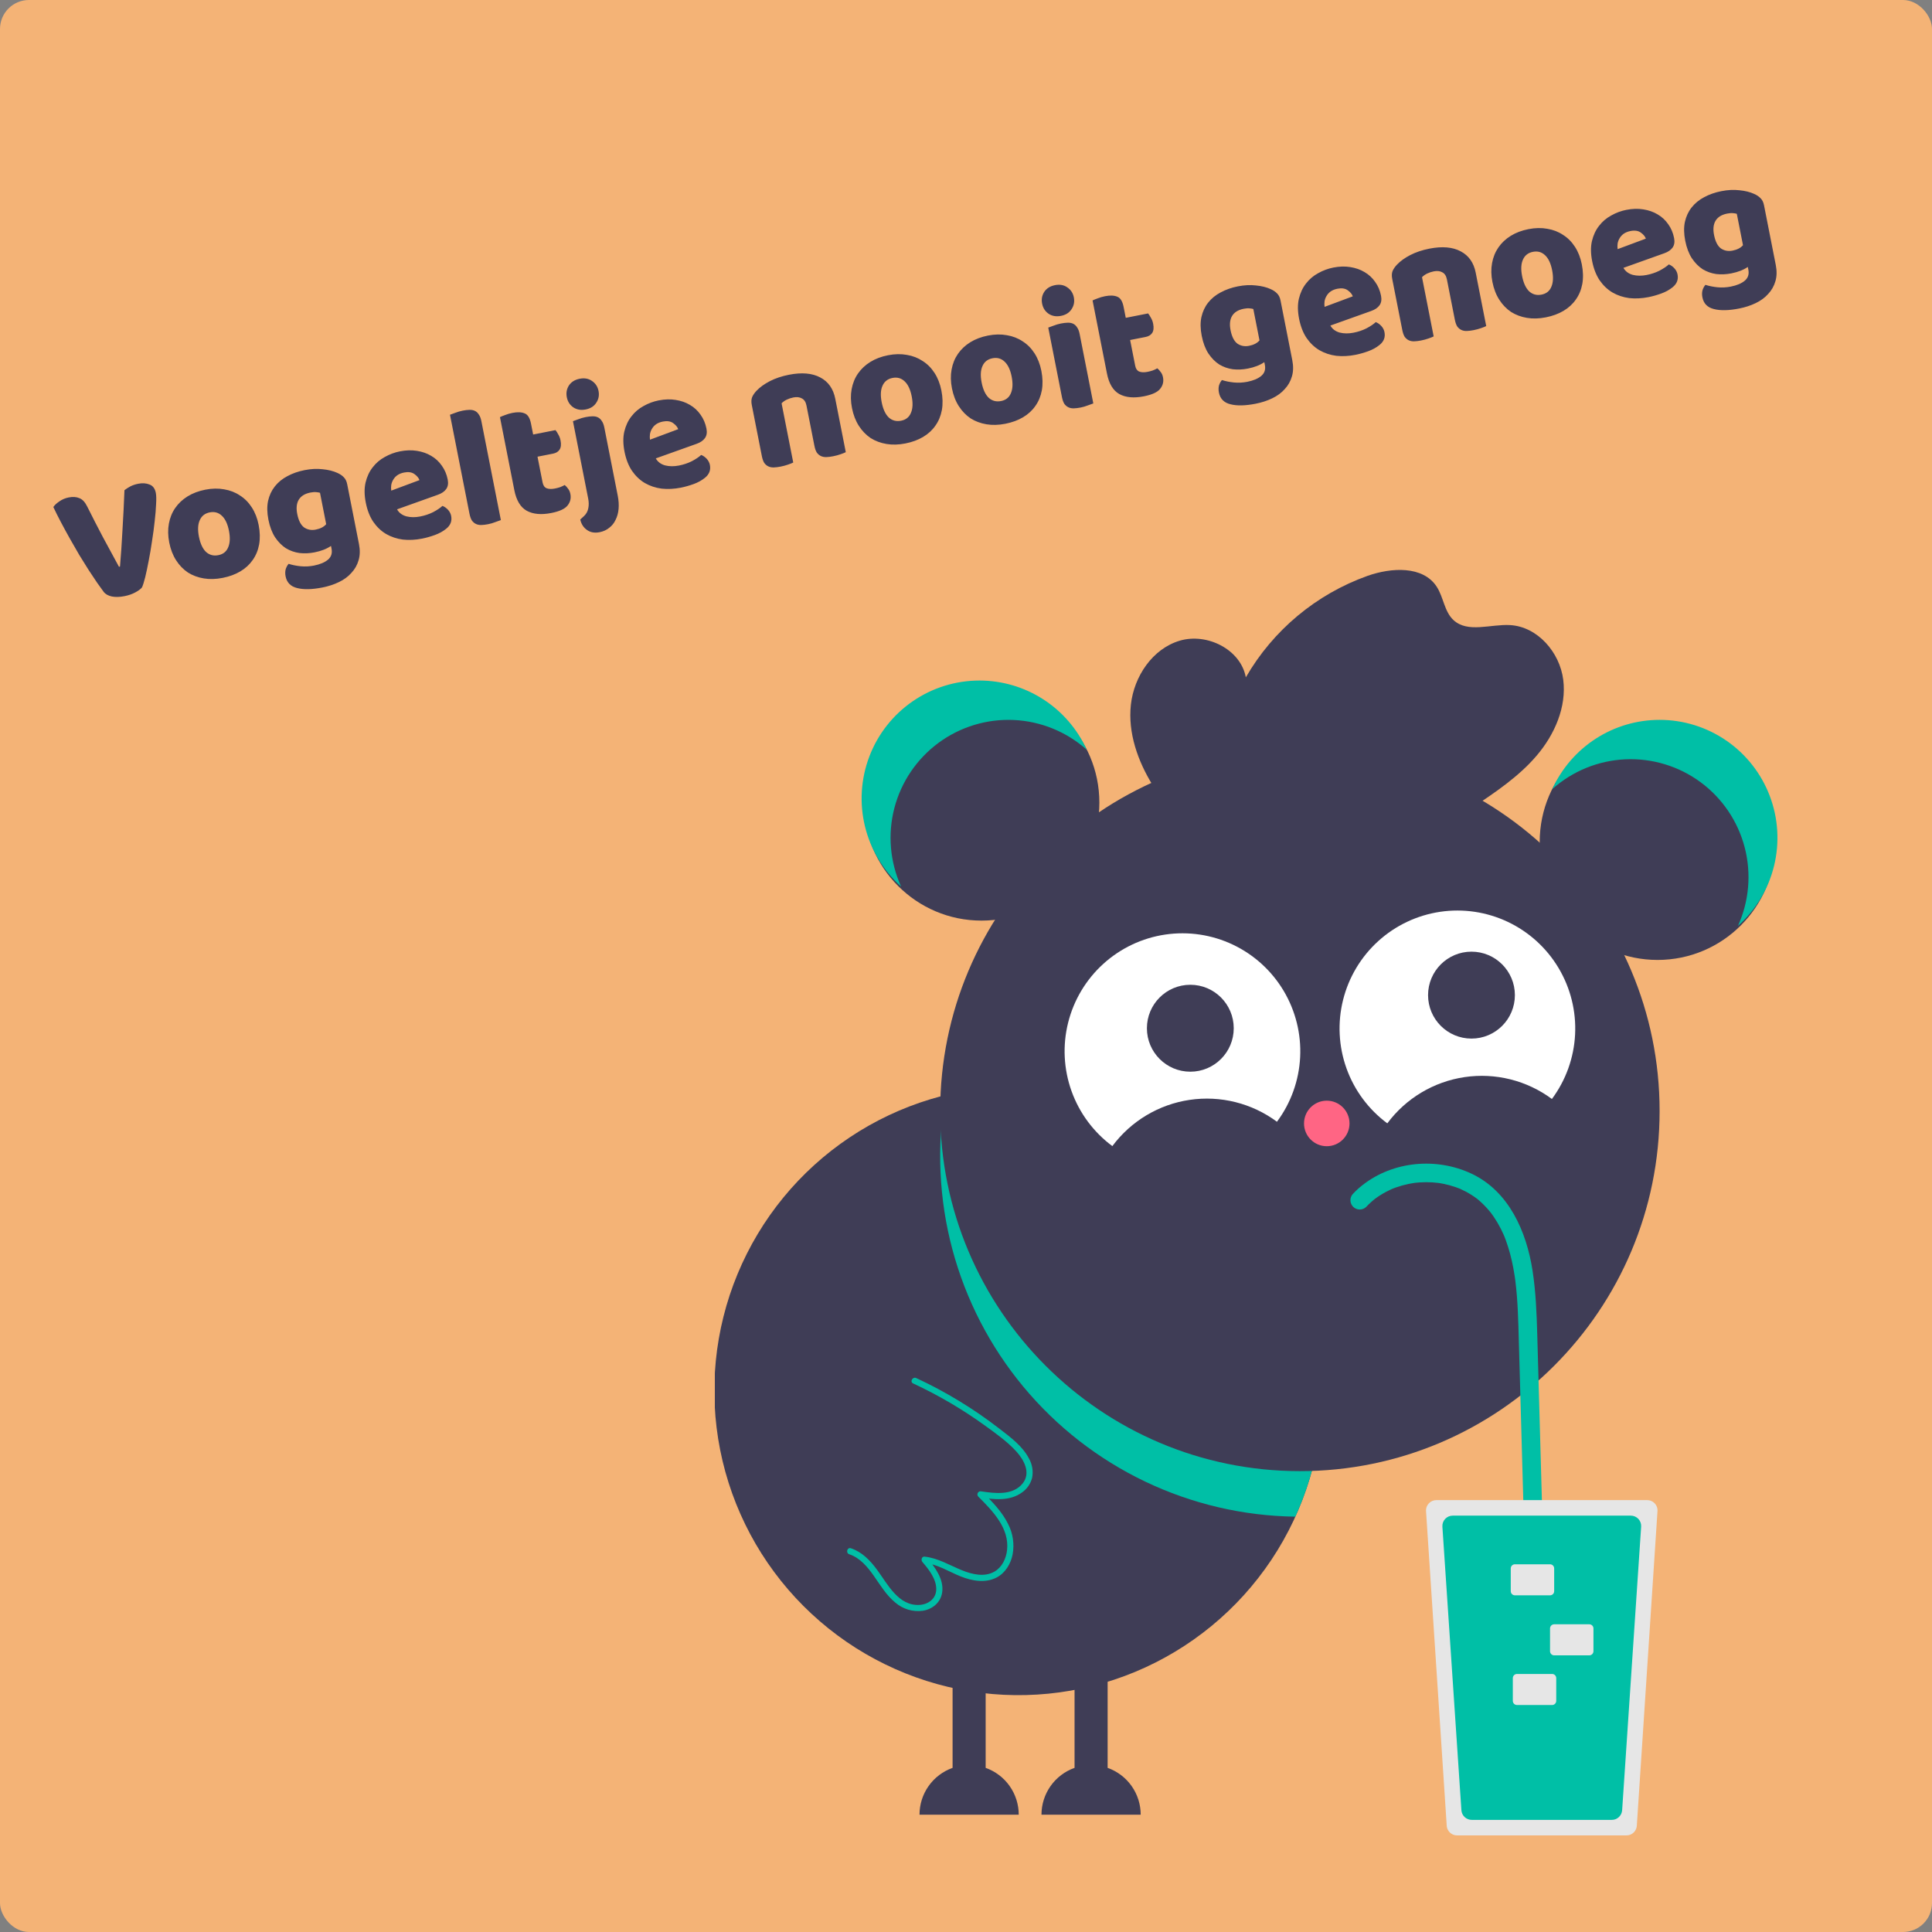<svg width="400" height="400" viewBox="0 0 400 400" fill="none" xmlns="http://www.w3.org/2000/svg">
<rect x="0" y="0" width="400" height="400" fill="#808080" stroke="none"/>
<rect width="400" height="400" rx="6" fill="#F4B376"/>
<path d="M29.399 121.612C29.125 121.96 28.656 122.309 27.991 122.66C27.35 123.007 26.617 123.261 25.793 123.423C24.804 123.618 23.929 123.644 23.167 123.5C22.4 123.333 21.836 123.016 21.475 122.549C21.109 122.058 20.655 121.426 20.111 120.653C19.563 119.856 18.972 118.969 18.34 117.993C17.731 117.012 17.087 115.977 16.407 114.888C15.747 113.77 15.096 112.639 14.455 111.493C13.813 110.347 13.2 109.221 12.615 108.113C12.03 107.005 11.506 105.959 11.043 104.973C11.307 104.579 11.72 104.192 12.282 103.812C12.862 103.404 13.505 103.131 14.212 102.992C15.083 102.82 15.826 102.87 16.442 103.14C17.077 103.382 17.621 103.972 18.075 104.91C19.165 107.092 20.237 109.18 21.29 111.175C22.362 113.14 23.476 115.196 24.632 117.341L24.844 117.299C25.044 114.961 25.216 112.419 25.361 109.676C25.529 106.927 25.664 104.198 25.767 101.487C26.149 101.192 26.561 100.927 27.005 100.693C27.471 100.454 28.011 100.275 28.623 100.154C29.494 99.983 30.275 100.037 30.966 100.316C31.653 100.573 32.084 101.148 32.26 102.043C32.362 102.561 32.381 103.34 32.317 104.38C32.276 105.415 32.179 106.597 32.024 107.923C31.888 109.222 31.705 110.591 31.475 112.031C31.269 113.466 31.036 114.832 30.778 116.131C30.539 117.401 30.298 118.537 30.055 119.539C29.807 120.517 29.589 121.208 29.399 121.612ZM53.548 108.675C53.835 110.135 53.869 111.486 53.649 112.728C53.424 113.946 52.976 115.025 52.305 115.965C51.657 116.899 50.808 117.678 49.756 118.301C48.705 118.924 47.484 119.372 46.095 119.646C44.706 119.919 43.404 119.956 42.19 119.754C40.977 119.553 39.881 119.145 38.904 118.53C37.946 117.887 37.132 117.045 36.462 116.002C35.792 114.96 35.318 113.733 35.039 112.32C34.766 110.93 34.741 109.627 34.966 108.408C35.191 107.19 35.627 106.113 36.275 105.178C36.941 104.216 37.798 103.411 38.845 102.764C39.892 102.118 41.11 101.658 42.499 101.384C43.889 101.111 45.192 101.087 46.411 101.311C47.624 101.513 48.711 101.935 49.669 102.578C50.646 103.193 51.469 104.021 52.139 105.063C52.809 106.105 53.279 107.309 53.548 108.675ZM41.185 111.11C41.468 112.546 41.957 113.599 42.651 114.27C43.365 114.912 44.216 115.136 45.205 114.941C46.194 114.746 46.871 114.209 47.236 113.33C47.625 112.447 47.68 111.298 47.402 109.885C47.124 108.473 46.64 107.443 45.95 106.796C45.255 106.125 44.413 105.888 43.424 106.082C42.435 106.277 41.746 106.816 41.358 107.7C40.965 108.56 40.907 109.697 41.185 111.11ZM63.054 97.337C64.396 97.073 65.644 97.01 66.797 97.15C67.968 97.262 68.984 97.515 69.844 97.908C70.38 98.145 70.817 98.438 71.155 98.787C71.516 99.132 71.76 99.622 71.885 100.258L74.319 112.621C74.565 113.869 74.54 114.986 74.246 115.974C73.956 116.985 73.456 117.866 72.748 118.617C72.068 119.387 71.203 120.022 70.151 120.523C69.124 121.019 67.986 121.389 66.738 121.635C64.595 122.057 62.853 122.094 61.513 121.747C60.177 121.423 59.382 120.613 59.127 119.318C59.02 118.776 59.031 118.273 59.16 117.807C59.316 117.36 59.515 117.003 59.756 116.736C60.513 116.978 61.341 117.145 62.24 117.237C63.162 117.325 64.082 117.278 65.001 117.097C66.272 116.847 67.243 116.436 67.913 115.863C68.583 115.291 68.825 114.534 68.64 113.592L68.529 113.027C67.647 113.641 66.511 114.085 65.122 114.358C64.062 114.567 63.019 114.613 61.993 114.497C60.987 114.353 60.053 114.023 59.194 113.508C58.353 112.964 57.604 112.206 56.948 111.235C56.316 110.258 55.856 109.04 55.568 107.58C55.285 106.144 55.263 104.852 55.502 103.704C55.764 102.552 56.228 101.555 56.895 100.715C57.58 99.846 58.443 99.138 59.485 98.59C60.546 98.014 61.736 97.597 63.054 97.337ZM66.253 102.027C66.069 101.966 65.803 101.92 65.455 101.891C65.131 101.857 64.733 101.886 64.262 101.979C63.108 102.206 62.302 102.708 61.843 103.483C61.403 104.23 61.301 105.204 61.538 106.405C61.806 107.771 62.284 108.704 62.969 109.205C63.674 109.678 64.474 109.826 65.369 109.65C66.334 109.46 67.055 109.085 67.532 108.527L66.253 102.027ZM87.397 111.513C86.008 111.787 84.676 111.853 83.401 111.713C82.144 111.544 80.993 111.16 79.945 110.559C78.92 109.953 78.033 109.113 77.283 108.038C76.557 106.958 76.038 105.629 75.728 104.051C75.422 102.497 75.407 101.118 75.684 99.913C75.979 98.681 76.469 97.631 77.154 96.762C77.835 95.87 78.673 95.154 79.667 94.616C80.657 94.054 81.706 93.664 82.813 93.446C84.061 93.201 85.228 93.166 86.315 93.344C87.425 93.517 88.41 93.861 89.27 94.376C90.153 94.887 90.885 95.563 91.467 96.402C92.071 97.237 92.48 98.196 92.694 99.279C92.851 100.08 92.748 100.736 92.384 101.248C92.02 101.76 91.45 102.154 90.672 102.429L82.205 105.454C82.617 106.18 83.263 106.664 84.142 106.907C85.017 107.126 85.972 107.134 87.009 106.93C87.974 106.74 88.858 106.443 89.659 106.041C90.479 105.61 91.128 105.177 91.604 104.741C92.027 104.902 92.41 105.169 92.753 105.542C93.095 105.915 93.313 106.337 93.406 106.808C93.614 107.867 93.275 108.753 92.388 109.466C91.713 110.015 90.919 110.453 90.005 110.779C89.091 111.106 88.222 111.351 87.397 111.513ZM83.675 97.826C83.11 97.938 82.634 98.129 82.247 98.401C81.884 98.668 81.603 98.98 81.404 99.338C81.201 99.671 81.066 100.04 80.999 100.445C80.95 100.821 80.951 101.2 81.002 101.581L86.847 99.403C86.684 98.946 86.332 98.526 85.792 98.143C85.252 97.76 84.546 97.655 83.675 97.826ZM103.698 107.68C103.448 107.778 103.071 107.913 102.567 108.086C102.091 108.277 101.594 108.424 101.076 108.526C100.558 108.628 100.08 108.685 99.642 108.698C99.228 108.706 98.859 108.632 98.534 108.476C98.21 108.32 97.931 108.081 97.696 107.761C97.481 107.412 97.315 106.943 97.199 106.354L93.165 85.868C93.415 85.769 93.78 85.636 94.261 85.468C94.76 85.272 95.269 85.123 95.787 85.021C96.305 84.919 96.771 84.864 97.186 84.856C97.623 84.843 98.004 84.915 98.329 85.071C98.653 85.227 98.923 85.48 99.138 85.829C99.373 86.15 99.548 86.604 99.664 87.193L103.698 107.68ZM112.337 99.888C112.457 100.5 112.732 100.898 113.159 101.083C113.611 101.264 114.19 101.284 114.896 101.145C115.249 101.075 115.61 100.98 115.977 100.859C116.34 100.714 116.653 100.567 116.917 100.417C117.18 100.634 117.415 100.894 117.621 101.195C117.846 101.469 118.003 101.83 118.091 102.277C118.267 103.172 118.069 103.969 117.498 104.669C116.95 105.364 115.828 105.878 114.133 106.212C112.06 106.62 110.366 106.464 109.051 105.745C107.758 105.021 106.904 103.599 106.486 101.48L103.51 86.362C103.755 86.241 104.106 86.098 104.563 85.935C105.039 85.743 105.547 85.594 106.089 85.487C107.125 85.283 107.963 85.314 108.602 85.58C109.261 85.817 109.706 86.524 109.937 87.702L110.383 89.962L115.01 89.051C115.202 89.282 115.396 89.587 115.593 89.964C115.808 90.313 115.963 90.722 116.055 91.194C116.218 92.018 116.147 92.655 115.845 93.106C115.561 93.529 115.113 93.801 114.501 93.921L111.287 94.554L112.337 99.888ZM117.352 82.242C117.176 81.347 117.322 80.536 117.79 79.808C118.282 79.075 119.022 78.611 120.011 78.416C121 78.222 121.849 78.373 122.559 78.869C123.292 79.361 123.746 80.054 123.922 80.949C124.098 81.843 123.941 82.657 123.449 83.39C122.981 84.118 122.252 84.58 121.263 84.774C120.274 84.969 119.413 84.821 118.681 84.329C117.971 83.833 117.529 83.137 117.352 82.242ZM120.944 106.815C121.397 106.384 121.683 105.85 121.803 105.215C121.927 104.604 121.919 103.945 121.78 103.238L118.623 87.202C118.872 87.104 119.238 86.971 119.718 86.803C120.218 86.607 120.726 86.458 121.244 86.356C121.763 86.254 122.229 86.199 122.643 86.191C123.081 86.178 123.462 86.249 123.786 86.406C124.11 86.562 124.38 86.815 124.596 87.164C124.83 87.484 125.005 87.939 125.121 88.528L127.896 102.621C128.091 103.61 128.149 104.528 128.072 105.375C127.994 106.222 127.787 106.972 127.451 107.626C127.143 108.298 126.701 108.849 126.125 109.281C125.578 109.731 124.916 110.033 124.139 110.186C123.103 110.39 122.228 110.232 121.514 109.712C120.805 109.215 120.346 108.499 120.136 107.561L120.944 106.815ZM140.966 100.965C139.577 101.238 138.245 101.305 136.97 101.165C135.714 100.996 134.561 100.612 133.514 100.011C132.489 99.405 131.602 98.565 130.852 97.489C130.126 96.409 129.608 95.08 129.297 93.503C128.991 91.949 128.976 90.569 129.253 89.365C129.548 88.133 130.038 87.082 130.724 86.214C131.404 85.322 132.242 84.606 133.236 84.068C134.226 83.506 135.275 83.116 136.382 82.898C137.63 82.652 138.797 82.618 139.884 82.796C140.994 82.968 141.979 83.313 142.839 83.828C143.722 84.339 144.455 85.014 145.036 85.854C145.64 86.689 146.049 87.648 146.263 88.731C146.42 89.532 146.317 90.188 145.953 90.7C145.589 91.212 145.019 91.606 144.241 91.881L135.774 94.906C136.186 95.632 136.832 96.116 137.711 96.359C138.586 96.578 139.541 96.586 140.578 96.382C141.543 96.191 142.426 95.895 143.228 95.493C144.048 95.062 144.697 94.629 145.173 94.192C145.596 94.354 145.979 94.621 146.322 94.994C146.664 95.367 146.882 95.788 146.975 96.259C147.183 97.319 146.844 98.205 145.957 98.918C145.282 99.467 144.488 99.904 143.574 100.231C142.66 100.558 141.791 100.802 140.966 100.965ZM137.244 87.278C136.679 87.389 136.203 87.581 135.816 87.853C135.453 88.12 135.172 88.432 134.973 88.789C134.77 89.123 134.635 89.492 134.567 89.897C134.519 90.273 134.521 90.652 134.571 91.033L140.416 88.855C140.253 88.398 139.901 87.978 139.361 87.595C138.821 87.212 138.115 87.106 137.244 87.278ZM166.971 83.956C166.827 83.226 166.511 82.738 166.022 82.492C165.553 82.218 164.964 82.15 164.258 82.289C163.787 82.382 163.328 82.533 162.88 82.744C162.456 82.95 162.102 83.203 161.819 83.503L164.232 95.76C164.01 95.877 163.648 96.022 163.143 96.194C162.663 96.362 162.152 96.5 161.61 96.606C161.092 96.708 160.614 96.766 160.176 96.779C159.762 96.787 159.393 96.713 159.069 96.556C158.744 96.4 158.465 96.162 158.231 95.841C158.015 95.492 157.849 95.023 157.733 94.434L155.647 83.838C155.522 83.202 155.549 82.659 155.729 82.207C155.933 81.751 156.238 81.312 156.644 80.89C157.333 80.167 158.244 79.511 159.375 78.921C160.53 78.327 161.849 77.883 163.333 77.591C165.994 77.067 168.158 77.253 169.827 78.147C171.49 79.018 172.526 80.49 172.934 82.562L175.111 93.618C174.89 93.735 174.527 93.879 174.023 94.052C173.542 94.22 173.031 94.358 172.489 94.464C171.971 94.566 171.493 94.624 171.055 94.636C170.641 94.645 170.272 94.57 169.948 94.414C169.623 94.258 169.344 94.019 169.11 93.699C168.894 93.35 168.728 92.881 168.613 92.292L166.971 83.956ZM194.904 80.841C195.191 82.301 195.225 83.652 195.005 84.894C194.78 86.112 194.332 87.191 193.661 88.13C193.013 89.065 192.164 89.844 191.112 90.467C190.061 91.09 188.84 91.538 187.451 91.812C186.062 92.085 184.76 92.121 183.546 91.92C182.333 91.719 181.237 91.311 180.26 90.696C179.302 90.053 178.487 89.21 177.818 88.168C177.148 87.126 176.673 85.898 176.395 84.486C176.122 83.096 176.097 81.792 176.322 80.574C176.547 79.356 176.983 78.279 177.631 77.344C178.297 76.381 179.154 75.577 180.201 74.93C181.248 74.284 182.466 73.824 183.855 73.55C185.244 73.277 186.548 73.252 187.767 73.477C188.98 73.678 190.066 74.101 191.025 74.743C192.002 75.358 192.825 76.187 193.495 77.229C194.165 78.271 194.635 79.475 194.904 80.841ZM182.541 83.275C182.824 84.712 183.313 85.765 184.007 86.436C184.721 87.078 185.572 87.302 186.561 87.107C187.55 86.912 188.227 86.375 188.592 85.496C188.981 84.612 189.036 83.464 188.758 82.051C188.48 80.638 187.996 79.608 187.306 78.962C186.611 78.291 185.769 78.053 184.78 78.248C183.791 78.443 183.102 78.982 182.714 79.866C182.321 80.726 182.263 81.862 182.541 83.275ZM215.6 76.766C215.888 78.226 215.921 79.577 215.701 80.819C215.476 82.037 215.028 83.116 214.357 84.055C213.709 84.99 212.86 85.769 211.808 86.392C210.757 87.014 209.537 87.463 208.147 87.736C206.758 88.01 205.456 88.046 204.243 87.845C203.029 87.643 201.933 87.235 200.956 86.621C199.998 85.978 199.184 85.135 198.514 84.093C197.844 83.051 197.37 81.823 197.092 80.41C196.818 79.021 196.794 77.717 197.018 76.499C197.243 75.28 197.68 74.204 198.327 73.269C198.994 72.306 199.85 71.501 200.897 70.855C201.944 70.209 203.162 69.749 204.551 69.475C205.941 69.201 207.245 69.177 208.463 69.402C209.677 69.603 210.763 70.025 211.721 70.668C212.698 71.283 213.522 72.112 214.192 73.154C214.862 74.196 215.331 75.4 215.6 76.766ZM203.238 79.2C203.52 80.636 204.009 81.69 204.704 82.36C205.417 83.002 206.269 83.226 207.258 83.031C208.247 82.837 208.924 82.3 209.289 81.421C209.677 80.537 209.732 79.389 209.454 77.976C209.176 76.563 208.692 75.533 208.002 74.886C207.307 74.216 206.465 73.978 205.476 74.173C204.487 74.368 203.799 74.907 203.41 75.79C203.017 76.651 202.959 77.787 203.238 79.2ZM215.759 62.865C215.583 61.97 215.729 61.159 216.197 60.431C216.689 59.698 217.429 59.234 218.418 59.039C219.407 58.844 220.256 58.995 220.966 59.492C221.698 59.983 222.153 60.677 222.329 61.571C222.505 62.466 222.348 63.28 221.856 64.013C221.388 64.741 220.659 65.202 219.67 65.397C218.681 65.592 217.82 65.443 217.087 64.952C216.378 64.455 215.936 63.76 215.759 62.865ZM226.359 83.526C226.109 83.625 225.732 83.76 225.228 83.933C224.752 84.124 224.255 84.271 223.737 84.373C223.219 84.475 222.741 84.532 222.303 84.545C221.889 84.553 221.52 84.479 221.195 84.323C220.871 84.167 220.592 83.928 220.357 83.608C220.142 83.259 219.976 82.79 219.86 82.201L217.03 67.825C217.279 67.727 217.644 67.594 218.125 67.426C218.625 67.23 219.133 67.081 219.651 66.979C220.169 66.877 220.636 66.822 221.05 66.813C221.488 66.8 221.869 66.872 222.193 67.028C222.517 67.185 222.787 67.437 223.003 67.786C223.237 68.107 223.412 68.562 223.528 69.151L226.359 83.526ZM235.032 75.728C235.152 76.34 235.426 76.739 235.854 76.924C236.305 77.104 236.884 77.124 237.591 76.985C237.944 76.916 238.304 76.82 238.672 76.699C239.035 76.554 239.348 76.407 239.612 76.257C239.875 76.474 240.11 76.734 240.316 77.036C240.541 77.309 240.698 77.67 240.786 78.117C240.962 79.012 240.764 79.809 240.193 80.509C239.645 81.204 238.523 81.718 236.827 82.052C234.755 82.46 233.061 82.305 231.745 81.585C230.453 80.861 229.598 79.44 229.181 77.32L226.204 62.203C226.449 62.081 226.8 61.938 227.258 61.775C227.733 61.584 228.242 61.434 228.784 61.328C229.82 61.124 230.658 61.154 231.297 61.42C231.955 61.657 232.4 62.365 232.632 63.542L233.077 65.803L237.704 64.891C237.897 65.123 238.091 65.427 238.288 65.804C238.503 66.153 238.657 66.563 238.75 67.034C238.912 67.858 238.842 68.496 238.54 68.947C238.256 69.369 237.808 69.641 237.196 69.761L233.981 70.394L235.032 75.728ZM256.289 59.287C257.631 59.023 258.879 58.961 260.031 59.101C261.203 59.212 262.219 59.465 263.079 59.858C263.615 60.095 264.052 60.388 264.39 60.738C264.751 61.082 264.994 61.572 265.12 62.208L267.554 74.571C267.8 75.819 267.775 76.937 267.48 77.924C267.19 78.935 266.691 79.816 265.983 80.567C265.303 81.337 264.437 81.972 263.386 82.473C262.359 82.969 261.221 83.34 259.973 83.585C257.83 84.007 256.088 84.045 254.748 83.697C253.412 83.373 252.617 82.563 252.362 81.268C252.255 80.727 252.266 80.223 252.394 79.757C252.551 79.311 252.75 78.954 252.991 78.686C253.748 78.928 254.576 79.096 255.474 79.188C256.397 79.275 257.317 79.228 258.235 79.048C259.507 78.797 260.478 78.386 261.148 77.814C261.818 77.241 262.06 76.484 261.875 75.542L261.763 74.977C260.881 75.591 259.746 76.035 258.356 76.309C257.297 76.517 256.254 76.564 255.228 76.448C254.221 76.303 253.288 75.974 252.428 75.458C251.587 74.914 250.839 74.156 250.183 73.185C249.55 72.209 249.09 70.991 248.803 69.531C248.52 68.094 248.498 66.802 248.737 65.654C248.999 64.502 249.463 63.505 250.129 62.665C250.815 61.796 251.678 61.088 252.72 60.541C253.781 59.965 254.97 59.547 256.289 59.287ZM259.487 63.978C259.304 63.916 259.038 63.87 258.69 63.841C258.365 63.807 257.968 63.837 257.497 63.929C256.343 64.157 255.536 64.658 255.078 65.433C254.638 66.18 254.536 67.154 254.772 68.355C255.041 69.721 255.519 70.654 256.204 71.155C256.909 71.628 257.709 71.776 258.603 71.6C259.569 71.41 260.29 71.036 260.767 70.477L259.487 63.978ZM280.632 73.463C279.243 73.737 277.911 73.804 276.635 73.663C275.379 73.495 274.227 73.11 273.179 72.509C272.155 71.904 271.268 71.063 270.518 69.988C269.792 68.908 269.273 67.579 268.963 66.001C268.657 64.447 268.642 63.068 268.918 61.864C269.214 60.632 269.704 59.581 270.389 58.712C271.07 57.82 271.907 57.105 272.902 56.566C273.892 56.005 274.941 55.615 276.047 55.397C277.295 55.151 278.463 55.117 279.549 55.294C280.66 55.467 281.645 55.811 282.505 56.327C283.388 56.838 284.12 57.513 284.701 58.352C285.306 59.187 285.715 60.146 285.928 61.23C286.086 62.03 285.983 62.687 285.619 63.199C285.255 63.711 284.684 64.104 283.907 64.379L275.44 67.404C275.852 68.13 276.498 68.615 277.377 68.858C278.252 69.077 279.207 69.084 280.243 68.88C281.209 68.69 282.092 68.394 282.894 67.991C283.714 67.561 284.362 67.127 284.839 66.691C285.262 66.852 285.645 67.119 285.987 67.492C286.33 67.865 286.548 68.287 286.64 68.758C286.849 69.818 286.51 70.704 285.623 71.417C284.948 71.965 284.154 72.403 283.24 72.73C282.325 73.056 281.456 73.301 280.632 73.463ZM276.91 59.777C276.345 59.888 275.869 60.08 275.482 60.351C275.119 60.618 274.838 60.931 274.639 61.288C274.436 61.621 274.3 61.99 274.233 62.395C274.185 62.772 274.186 63.15 274.237 63.532L280.082 61.353C279.919 60.896 279.567 60.476 279.027 60.094C278.487 59.711 277.781 59.605 276.91 59.777ZM299.566 57.847C299.422 57.117 299.106 56.629 298.617 56.383C298.147 56.108 297.559 56.041 296.852 56.18C296.381 56.273 295.922 56.424 295.474 56.635C295.05 56.841 294.696 57.094 294.413 57.394L296.826 69.651C296.605 69.768 296.242 69.913 295.738 70.085C295.257 70.253 294.746 70.391 294.205 70.497C293.687 70.599 293.209 70.657 292.771 70.669C292.357 70.678 291.987 70.604 291.663 70.447C291.339 70.291 291.059 70.052 290.825 69.732C290.61 69.383 290.444 68.914 290.328 68.325L288.241 57.729C288.116 57.093 288.144 56.549 288.324 56.098C288.528 55.642 288.833 55.203 289.239 54.781C289.928 54.058 290.838 53.401 291.97 52.812C293.125 52.218 294.444 51.774 295.927 51.482C298.588 50.958 300.753 51.144 302.421 52.038C304.085 52.909 305.121 54.381 305.529 56.453L307.706 67.509C307.484 67.626 307.121 67.77 306.617 67.943C306.136 68.111 305.625 68.248 305.084 68.355C304.566 68.457 304.088 68.514 303.65 68.527C303.236 68.535 302.867 68.461 302.542 68.305C302.218 68.149 301.939 67.91 301.704 67.59C301.489 67.241 301.323 66.772 301.207 66.183L299.566 57.847ZM327.498 54.732C327.786 56.192 327.819 57.543 327.599 58.785C327.374 60.003 326.926 61.082 326.255 62.021C325.608 62.956 324.758 63.735 323.707 64.358C322.655 64.981 321.435 65.429 320.045 65.703C318.656 65.976 317.355 66.012 316.141 65.811C314.927 65.61 313.832 65.202 312.854 64.587C311.896 63.944 311.082 63.101 310.412 62.059C309.742 61.017 309.268 59.789 308.99 58.376C308.716 56.987 308.692 55.683 308.917 54.465C309.141 53.246 309.578 52.17 310.225 51.235C310.892 50.272 311.749 49.468 312.795 48.821C313.842 48.175 315.06 47.715 316.45 47.441C317.839 47.168 319.143 47.143 320.361 47.368C321.575 47.569 322.661 47.992 323.619 48.635C324.596 49.249 325.42 50.078 326.09 51.12C326.76 52.162 327.229 53.366 327.498 54.732ZM315.136 57.166C315.419 58.603 315.907 59.656 316.602 60.327C317.315 60.969 318.167 61.193 319.156 60.998C320.145 60.803 320.822 60.266 321.187 59.387C321.575 58.503 321.631 57.355 321.352 55.942C321.074 54.529 320.59 53.499 319.9 52.852C319.205 52.182 318.364 51.944 317.375 52.139C316.386 52.334 315.697 52.873 315.308 53.757C314.915 54.617 314.858 55.753 315.136 57.166ZM341.307 61.516C339.918 61.789 338.585 61.856 337.31 61.716C336.054 61.547 334.902 61.163 333.854 60.562C332.83 59.956 331.943 59.116 331.193 58.041C330.467 56.961 329.948 55.632 329.637 54.054C329.331 52.5 329.317 51.121 329.593 49.916C329.889 48.684 330.379 47.634 331.064 46.765C331.744 45.873 332.582 45.157 333.577 44.619C334.567 44.057 335.615 43.667 336.722 43.449C337.97 43.204 339.138 43.169 340.224 43.347C341.335 43.52 342.32 43.864 343.179 44.379C344.063 44.89 344.795 45.566 345.376 46.405C345.981 47.24 346.39 48.199 346.603 49.282C346.761 50.083 346.658 50.739 346.294 51.251C345.93 51.763 345.359 52.157 344.582 52.432L336.114 55.457C336.527 56.183 337.172 56.667 338.052 56.91C338.927 57.129 339.882 57.137 340.918 56.933C341.884 56.743 342.767 56.446 343.568 56.044C344.389 55.613 345.037 55.18 345.514 54.744C345.937 54.905 346.32 55.172 346.662 55.545C347.005 55.918 347.222 56.34 347.315 56.81C347.524 57.87 347.185 58.756 346.298 59.469C345.623 60.018 344.828 60.456 343.914 60.782C343 61.109 342.131 61.354 341.307 61.516ZM337.585 47.829C337.019 47.941 336.543 48.132 336.157 48.404C335.793 48.671 335.512 48.983 335.314 49.34C335.11 49.674 334.975 50.043 334.908 50.448C334.86 50.824 334.861 51.203 334.912 51.584L340.757 49.406C340.594 48.949 340.242 48.529 339.702 48.146C339.161 47.763 338.456 47.658 337.585 47.829ZM356.39 39.577C357.732 39.312 358.98 39.25 360.133 39.39C361.304 39.502 362.32 39.754 363.18 40.147C363.716 40.384 364.153 40.678 364.491 41.027C364.852 41.371 365.096 41.862 365.221 42.498L367.655 54.86C367.901 56.108 367.876 57.226 367.582 58.214C367.292 59.225 366.792 60.106 366.084 60.857C365.404 61.627 364.538 62.262 363.487 62.762C362.46 63.258 361.322 63.629 360.074 63.875C357.931 64.296 356.19 64.334 354.849 63.986C353.513 63.662 352.718 62.852 352.463 61.557C352.356 61.016 352.367 60.512 352.496 60.047C352.652 59.6 352.851 59.243 353.092 58.975C353.849 59.218 354.677 59.385 355.576 59.477C356.498 59.564 357.418 59.518 358.337 59.337C359.608 59.086 360.579 58.675 361.249 58.103C361.919 57.531 362.161 56.773 361.976 55.832L361.865 55.267C360.983 55.88 359.847 56.324 358.458 56.598C357.398 56.806 356.355 56.853 355.33 56.737C354.323 56.593 353.389 56.263 352.53 55.747C351.689 55.203 350.94 54.446 350.284 53.474C349.652 52.498 349.192 51.28 348.904 49.82C348.621 48.383 348.599 47.091 348.838 45.944C349.1 44.791 349.565 43.795 350.231 42.954C350.916 42.085 351.779 41.377 352.821 40.83C353.882 40.254 355.072 39.836 356.39 39.577ZM359.589 44.267C359.405 44.205 359.139 44.16 358.791 44.13C358.467 44.096 358.069 44.126 357.598 44.219C356.444 44.446 355.638 44.947 355.179 45.722C354.739 46.469 354.637 47.443 354.874 48.644C355.142 50.01 355.62 50.944 356.306 51.444C357.01 51.917 357.81 52.066 358.705 51.889C359.67 51.699 360.391 51.325 360.868 50.766L359.589 44.267Z" fill="#3F3D56"/>
<g clip-path="url(#clip0)">
<path d="M203.214 190.603C216.688 190.603 227.611 179.668 227.611 166.179C227.611 152.69 216.688 141.755 203.214 141.755C189.74 141.755 178.817 152.69 178.817 166.179C178.817 179.668 189.74 190.603 203.214 190.603Z" fill="#3F3D56"/>
<path d="M343.175 198.745C356.649 198.745 367.572 187.81 367.572 174.321C367.572 160.831 356.649 149.896 343.175 149.896C329.701 149.896 318.778 160.831 318.778 174.321C318.778 187.81 329.701 198.745 343.175 198.745Z" fill="#3F3D56"/>
<path d="M343.603 149.039C338.917 149.039 334.33 150.39 330.391 152.931C326.451 155.472 323.327 159.095 321.39 163.367C325.566 159.643 330.894 157.468 336.481 157.208C342.068 156.948 347.575 158.618 352.079 161.938C356.582 165.258 359.81 170.027 361.22 175.445C362.63 180.864 362.137 186.603 359.825 191.701C363.519 188.409 366.126 184.071 367.302 179.262C368.477 174.452 368.164 169.399 366.404 164.772C364.645 160.145 361.522 156.162 357.45 153.352C353.378 150.542 348.549 149.038 343.603 149.039V149.039Z" fill="#00BFA6"/>
<path d="M202.786 140.898C207.472 140.898 212.059 142.249 215.998 144.79C219.938 147.331 223.063 150.954 225 155.226C220.823 151.501 215.495 149.327 209.908 149.067C204.321 148.807 198.815 150.476 194.311 153.797C189.807 157.117 186.58 161.885 185.169 167.304C183.759 172.722 184.252 178.462 186.565 183.56C182.87 180.268 180.263 175.93 179.088 171.12C177.913 166.311 178.226 161.258 179.985 156.63C181.744 152.003 184.867 148.02 188.939 145.211C193.011 142.401 197.84 140.897 202.786 140.898V140.898Z" fill="#00BFA6"/>
<path d="M273.837 287.873C273.847 300.345 270.161 312.541 263.246 322.916C256.331 333.291 246.497 341.379 234.988 346.157C223.48 350.934 210.815 352.187 198.595 349.756C186.375 347.325 175.15 341.32 166.341 332.501C157.531 323.681 151.533 312.444 149.105 300.21C146.677 287.977 147.928 275.297 152.7 263.776C157.473 252.254 165.552 242.409 175.915 235.486C186.278 228.563 198.46 224.873 210.918 224.883C219.189 224.855 227.383 226.466 235.029 229.621C242.675 232.777 249.623 237.415 255.471 243.27C261.319 249.125 265.952 256.08 269.104 263.735C272.256 271.39 273.865 279.593 273.837 287.873Z" fill="#3F3D56"/>
<path d="M273.836 287.873C273.848 296.89 271.92 305.803 268.182 314.007C257.409 313.863 246.795 311.381 237.072 306.734C227.349 302.087 218.748 295.385 211.862 287.089C204.976 278.793 199.968 269.101 197.184 258.681C194.4 248.261 193.906 237.36 195.736 226.73C205.009 224.432 214.683 224.277 224.025 226.275C233.366 228.273 242.132 232.373 249.657 238.264C257.182 244.156 263.269 251.683 267.458 260.278C271.648 268.873 273.829 278.309 273.836 287.873V287.873Z" fill="#00BFA6"/>
<path d="M269.129 304.584C310.26 304.584 343.603 271.203 343.603 230.025C343.603 188.848 310.26 155.467 269.129 155.467C227.997 155.467 194.654 188.848 194.654 230.025C194.654 271.203 227.997 304.584 269.129 304.584Z" fill="#3F3D56"/>
<path d="M287.227 232.576C291.084 227.391 296.837 223.949 303.225 223.003C309.613 222.058 316.115 223.687 321.305 227.532C324.19 223.656 325.861 219.009 326.106 214.181C326.351 209.353 325.159 204.561 322.682 200.411C320.205 196.262 316.554 192.941 312.191 190.871C307.827 188.8 302.948 188.072 298.172 188.779C293.395 189.486 288.935 191.596 285.357 194.842C281.779 198.088 279.243 202.324 278.071 207.013C276.899 211.703 277.144 216.635 278.773 221.186C280.403 225.736 283.345 229.7 287.227 232.576V232.576Z" fill="white"/>
<path d="M230.301 237.289C234.158 232.105 239.911 228.662 246.299 227.717C252.687 226.772 259.189 228.4 264.379 232.246C267.264 228.369 268.935 223.723 269.18 218.895C269.425 214.067 268.233 209.275 265.756 205.125C263.279 200.975 259.628 197.655 255.265 195.584C250.901 193.513 246.022 192.785 241.246 193.492C236.469 194.199 232.009 196.309 228.431 199.555C224.853 202.801 222.317 207.037 221.145 211.727C219.973 216.416 220.217 221.349 221.847 225.899C223.477 230.45 226.419 234.414 230.301 237.289V237.289Z" fill="white"/>
<path d="M246.444 221.884C251.408 221.884 255.432 217.855 255.432 212.885C255.432 207.916 251.408 203.887 246.444 203.887C241.48 203.887 237.455 207.916 237.455 212.885C237.455 217.855 241.48 221.884 246.444 221.884Z" fill="#3F3D56"/>
<path d="M304.654 215.028C309.618 215.028 313.642 210.999 313.642 206.029C313.642 201.06 309.618 197.031 304.654 197.031C299.689 197.031 295.665 201.06 295.665 206.029C295.665 210.999 299.689 215.028 304.654 215.028Z" fill="#3F3D56"/>
<path d="M274.693 237.31C277.293 237.31 279.401 235.2 279.401 232.596C279.401 229.993 277.293 227.883 274.693 227.883C272.092 227.883 269.984 229.993 269.984 232.596C269.984 235.2 272.092 237.31 274.693 237.31Z" fill="#FF6584"/>
<path d="M204.07 366.018V345.292H197.222V366.018C195.219 366.728 193.485 368.041 192.259 369.777C191.032 371.514 190.374 373.588 190.374 375.715V375.715H210.918V375.715C210.918 373.588 210.259 371.514 209.033 369.777C207.807 368.041 206.073 366.728 204.07 366.018V366.018Z" fill="#3F3D56"/>
<path d="M229.323 366.018V345.292H222.475V366.018C220.472 366.728 218.738 368.041 217.512 369.777C216.285 371.514 215.627 373.588 215.626 375.715V375.715H236.171V375.715C236.171 373.588 235.512 371.514 234.286 369.777C233.06 368.041 231.326 366.728 229.323 366.018V366.018Z" fill="#3F3D56"/>
<path d="M238.68 162.617C235.577 157.615 233.493 151.74 234.139 145.888C234.785 140.036 238.614 134.325 244.251 132.648C249.889 130.971 256.872 134.446 257.935 140.237C263.581 130.463 272.513 123.016 283.136 119.224C288.063 117.486 294.611 117.092 297.459 121.476C298.87 123.645 299.02 126.595 300.909 128.363C303.87 131.134 308.618 129.182 312.664 129.419C318.355 129.752 322.935 135.068 323.652 140.729C324.369 146.39 321.864 152.079 318.168 156.423C314.471 160.766 309.662 163.988 304.919 167.153" fill="#3F3D56"/>
<path d="M282.879 249.855C283.186 249.53 283.502 249.216 283.833 248.917C283.979 248.784 284.128 248.654 284.279 248.527C284.373 248.447 284.468 248.369 284.564 248.292C284.73 248.158 284.782 248.125 284.581 248.275C285.309 247.729 286.075 247.238 286.874 246.805C287.242 246.607 287.617 246.422 287.998 246.25C288.087 246.209 288.177 246.17 288.267 246.13C287.864 246.31 288.18 246.167 288.284 246.125C288.512 246.034 288.742 245.946 288.974 245.863C289.835 245.556 290.715 245.308 291.609 245.122C292.021 245.037 292.436 244.97 292.852 244.904C293.131 244.859 292.499 244.943 292.781 244.913C292.904 244.901 293.027 244.884 293.15 244.871C293.397 244.846 293.643 244.824 293.891 244.808C294.781 244.747 295.674 244.744 296.564 244.798C297.009 244.825 297.452 244.87 297.895 244.923C297.448 244.87 297.96 244.935 298.117 244.961C298.36 245.001 298.603 245.045 298.845 245.094C299.715 245.27 300.572 245.505 301.41 245.798C301.619 245.871 301.827 245.947 302.033 246.028C302.147 246.073 302.261 246.119 302.375 246.165C302.318 246.142 302 245.998 302.322 246.144C302.724 246.327 303.123 246.516 303.514 246.724C304.314 247.156 305.083 247.647 305.812 248.19C306.034 248.354 305.562 247.983 305.773 248.162C305.867 248.241 305.965 248.317 306.06 248.396C306.212 248.524 306.361 248.653 306.508 248.786C306.885 249.126 307.246 249.483 307.594 249.852C307.911 250.189 308.216 250.538 308.509 250.896C308.505 250.892 308.84 251.306 308.662 251.083C308.513 250.895 308.724 251.165 308.757 251.21C308.934 251.447 309.106 251.688 309.273 251.933C309.817 252.734 310.309 253.569 310.745 254.433C310.952 254.843 311.147 255.257 311.332 255.677C311.372 255.77 311.512 256.11 311.36 255.74C311.401 255.84 311.443 255.94 311.483 256.041C311.584 256.293 311.681 256.547 311.775 256.802C312.449 258.676 312.966 260.603 313.321 262.563C313.414 263.061 313.499 263.56 313.577 264.061C313.611 264.284 313.645 264.508 313.676 264.732C313.676 264.726 313.75 265.277 313.711 264.98C313.677 264.715 313.736 265.18 313.742 265.23C313.872 266.273 313.975 267.32 314.058 268.368C314.221 270.425 314.308 272.486 314.37 274.548C314.529 279.778 314.664 285.008 314.811 290.239L315.708 322.275L316.606 354.311L316.717 358.288C316.717 358.8 316.92 359.29 317.281 359.652C317.642 360.013 318.132 360.216 318.643 360.216C319.154 360.216 319.644 360.013 320.005 359.652C320.366 359.29 320.569 358.8 320.569 358.288L319.647 325.368L318.731 292.669L318.27 276.209C318.146 271.802 317.969 267.399 317.291 263.036C316.043 255 312.418 246.647 304.668 242.998C297.43 239.59 288.472 240.38 282.13 245.336C281.428 245.883 280.768 246.482 280.156 247.128C279.794 247.489 279.592 247.98 279.592 248.491C279.592 249.003 279.794 249.493 280.156 249.855C280.517 250.216 281.007 250.419 281.518 250.419C282.028 250.419 282.518 250.216 282.88 249.855L282.879 249.855Z" fill="#00BFA6"/>
<path d="M297.377 310.583C296.81 310.584 296.266 310.81 295.865 311.211C295.464 311.613 295.238 312.158 295.237 312.726L299.517 377.83C299.514 378.113 299.568 378.394 299.674 378.657C299.781 378.919 299.938 379.158 300.137 379.36C300.336 379.562 300.572 379.722 300.833 379.832C301.094 379.942 301.374 379.999 301.658 380H336.755C337.322 379.999 337.866 379.773 338.267 379.372C338.669 378.97 338.894 378.426 338.895 377.858L343.176 312.698C343.169 312.134 342.94 311.596 342.54 311.2C342.139 310.804 341.598 310.582 341.035 310.583H297.377Z" fill="#E6E6E6"/>
<path d="M300.766 313.797C300.473 313.797 300.183 313.857 299.914 313.974C299.645 314.091 299.403 314.262 299.203 314.476C299.003 314.69 298.849 314.943 298.75 315.22C298.652 315.496 298.611 315.79 298.631 316.082L302.566 374.787C302.603 375.328 302.845 375.836 303.241 376.207C303.637 376.578 304.159 376.785 304.701 376.786H333.711C334.254 376.785 334.776 376.578 335.172 376.207C335.568 375.836 335.809 375.328 335.847 374.787L339.782 316.082C339.801 315.79 339.761 315.496 339.662 315.22C339.564 314.943 339.41 314.69 339.21 314.476C339.009 314.262 338.767 314.091 338.499 313.974C338.23 313.857 337.94 313.797 337.647 313.797H300.766Z" fill="#00BFA6"/>
<path d="M313.642 323.867C313.415 323.867 313.198 323.957 313.037 324.118C312.877 324.279 312.786 324.496 312.786 324.724V329.437C312.786 329.664 312.877 329.882 313.037 330.043C313.198 330.203 313.415 330.294 313.642 330.294H320.918C321.145 330.294 321.363 330.203 321.523 330.043C321.684 329.882 321.774 329.664 321.774 329.437V324.724C321.774 324.496 321.684 324.279 321.523 324.118C321.363 323.957 321.145 323.867 320.918 323.867H313.642Z" fill="#E6E6E6"/>
<path d="M321.774 336.293C321.547 336.293 321.33 336.384 321.169 336.544C321.009 336.705 320.919 336.923 320.918 337.15V341.864C320.919 342.091 321.009 342.309 321.169 342.469C321.33 342.63 321.547 342.72 321.774 342.721H329.051C329.277 342.72 329.495 342.63 329.656 342.469C329.816 342.309 329.906 342.091 329.907 341.864V337.15C329.906 336.923 329.816 336.705 329.656 336.544C329.495 336.384 329.277 336.293 329.051 336.293H321.774Z" fill="#E6E6E6"/>
<path d="M314.07 346.577C313.843 346.577 313.625 346.668 313.465 346.828C313.304 346.989 313.214 347.207 313.214 347.434V352.148C313.214 352.375 313.304 352.593 313.465 352.753C313.625 352.914 313.843 353.004 314.07 353.005H321.346C321.573 353.004 321.791 352.914 321.951 352.753C322.112 352.593 322.202 352.375 322.202 352.148V347.434C322.202 347.207 322.112 346.989 321.951 346.828C321.791 346.668 321.573 346.577 321.346 346.577H314.07Z" fill="#E6E6E6"/>
<path d="M175.833 321.792C178.061 322.532 179.629 324.429 180.934 326.288C182.28 328.205 183.513 330.287 185.351 331.784C186.123 332.456 187.029 332.956 188.009 333.251C188.989 333.546 190.02 333.629 191.034 333.494C193.05 333.19 194.759 331.779 195.066 329.698C195.469 326.958 193.554 324.422 191.873 322.472L191.419 323.57C194.097 323.859 196.425 325.387 198.877 326.37C201.226 327.313 204.005 327.827 206.351 326.599C208.152 325.656 209.275 323.77 209.655 321.815C210.045 319.682 209.719 317.48 208.729 315.551C207.48 312.994 205.431 310.927 203.444 308.937L202.82 310.011C205.774 310.455 209.068 310.869 211.631 308.969C212.657 308.245 213.388 307.177 213.691 305.958C213.953 304.612 213.73 303.216 213.063 302.018C211.715 299.39 209.171 297.537 206.89 295.774C201.569 291.656 195.804 288.147 189.702 285.315C188.958 284.968 188.305 286.076 189.054 286.425C194.281 288.855 199.265 291.779 203.937 295.158C206.184 296.785 208.559 298.463 210.432 300.526C212.022 302.278 213.47 304.958 211.734 307.124C209.691 309.672 205.995 309.197 203.161 308.771C203.025 308.738 202.883 308.75 202.754 308.805C202.626 308.86 202.519 308.955 202.449 309.075C202.378 309.196 202.349 309.336 202.365 309.475C202.381 309.614 202.441 309.744 202.536 309.846C205.498 312.812 209.016 316.373 208.5 320.939C208.305 322.67 207.485 324.438 205.946 325.353C203.855 326.597 201.24 325.957 199.133 325.096C196.576 324.052 194.22 322.586 191.419 322.284C190.816 322.219 190.641 323.005 190.965 323.381C192.324 324.958 193.954 327.008 193.833 329.219C193.732 331.068 192.122 332.174 190.394 332.279C186.001 332.545 183.783 327.965 181.555 324.962C180.146 323.062 178.473 321.316 176.175 320.553C175.389 320.292 175.052 321.533 175.833 321.792H175.833Z" fill="#00BFA6"/>
</g>
<defs>
<clipPath id="clip0">
<rect width="220" height="262" fill="white" transform="translate(148 118)"/>
</clipPath>
</defs>
</svg>
